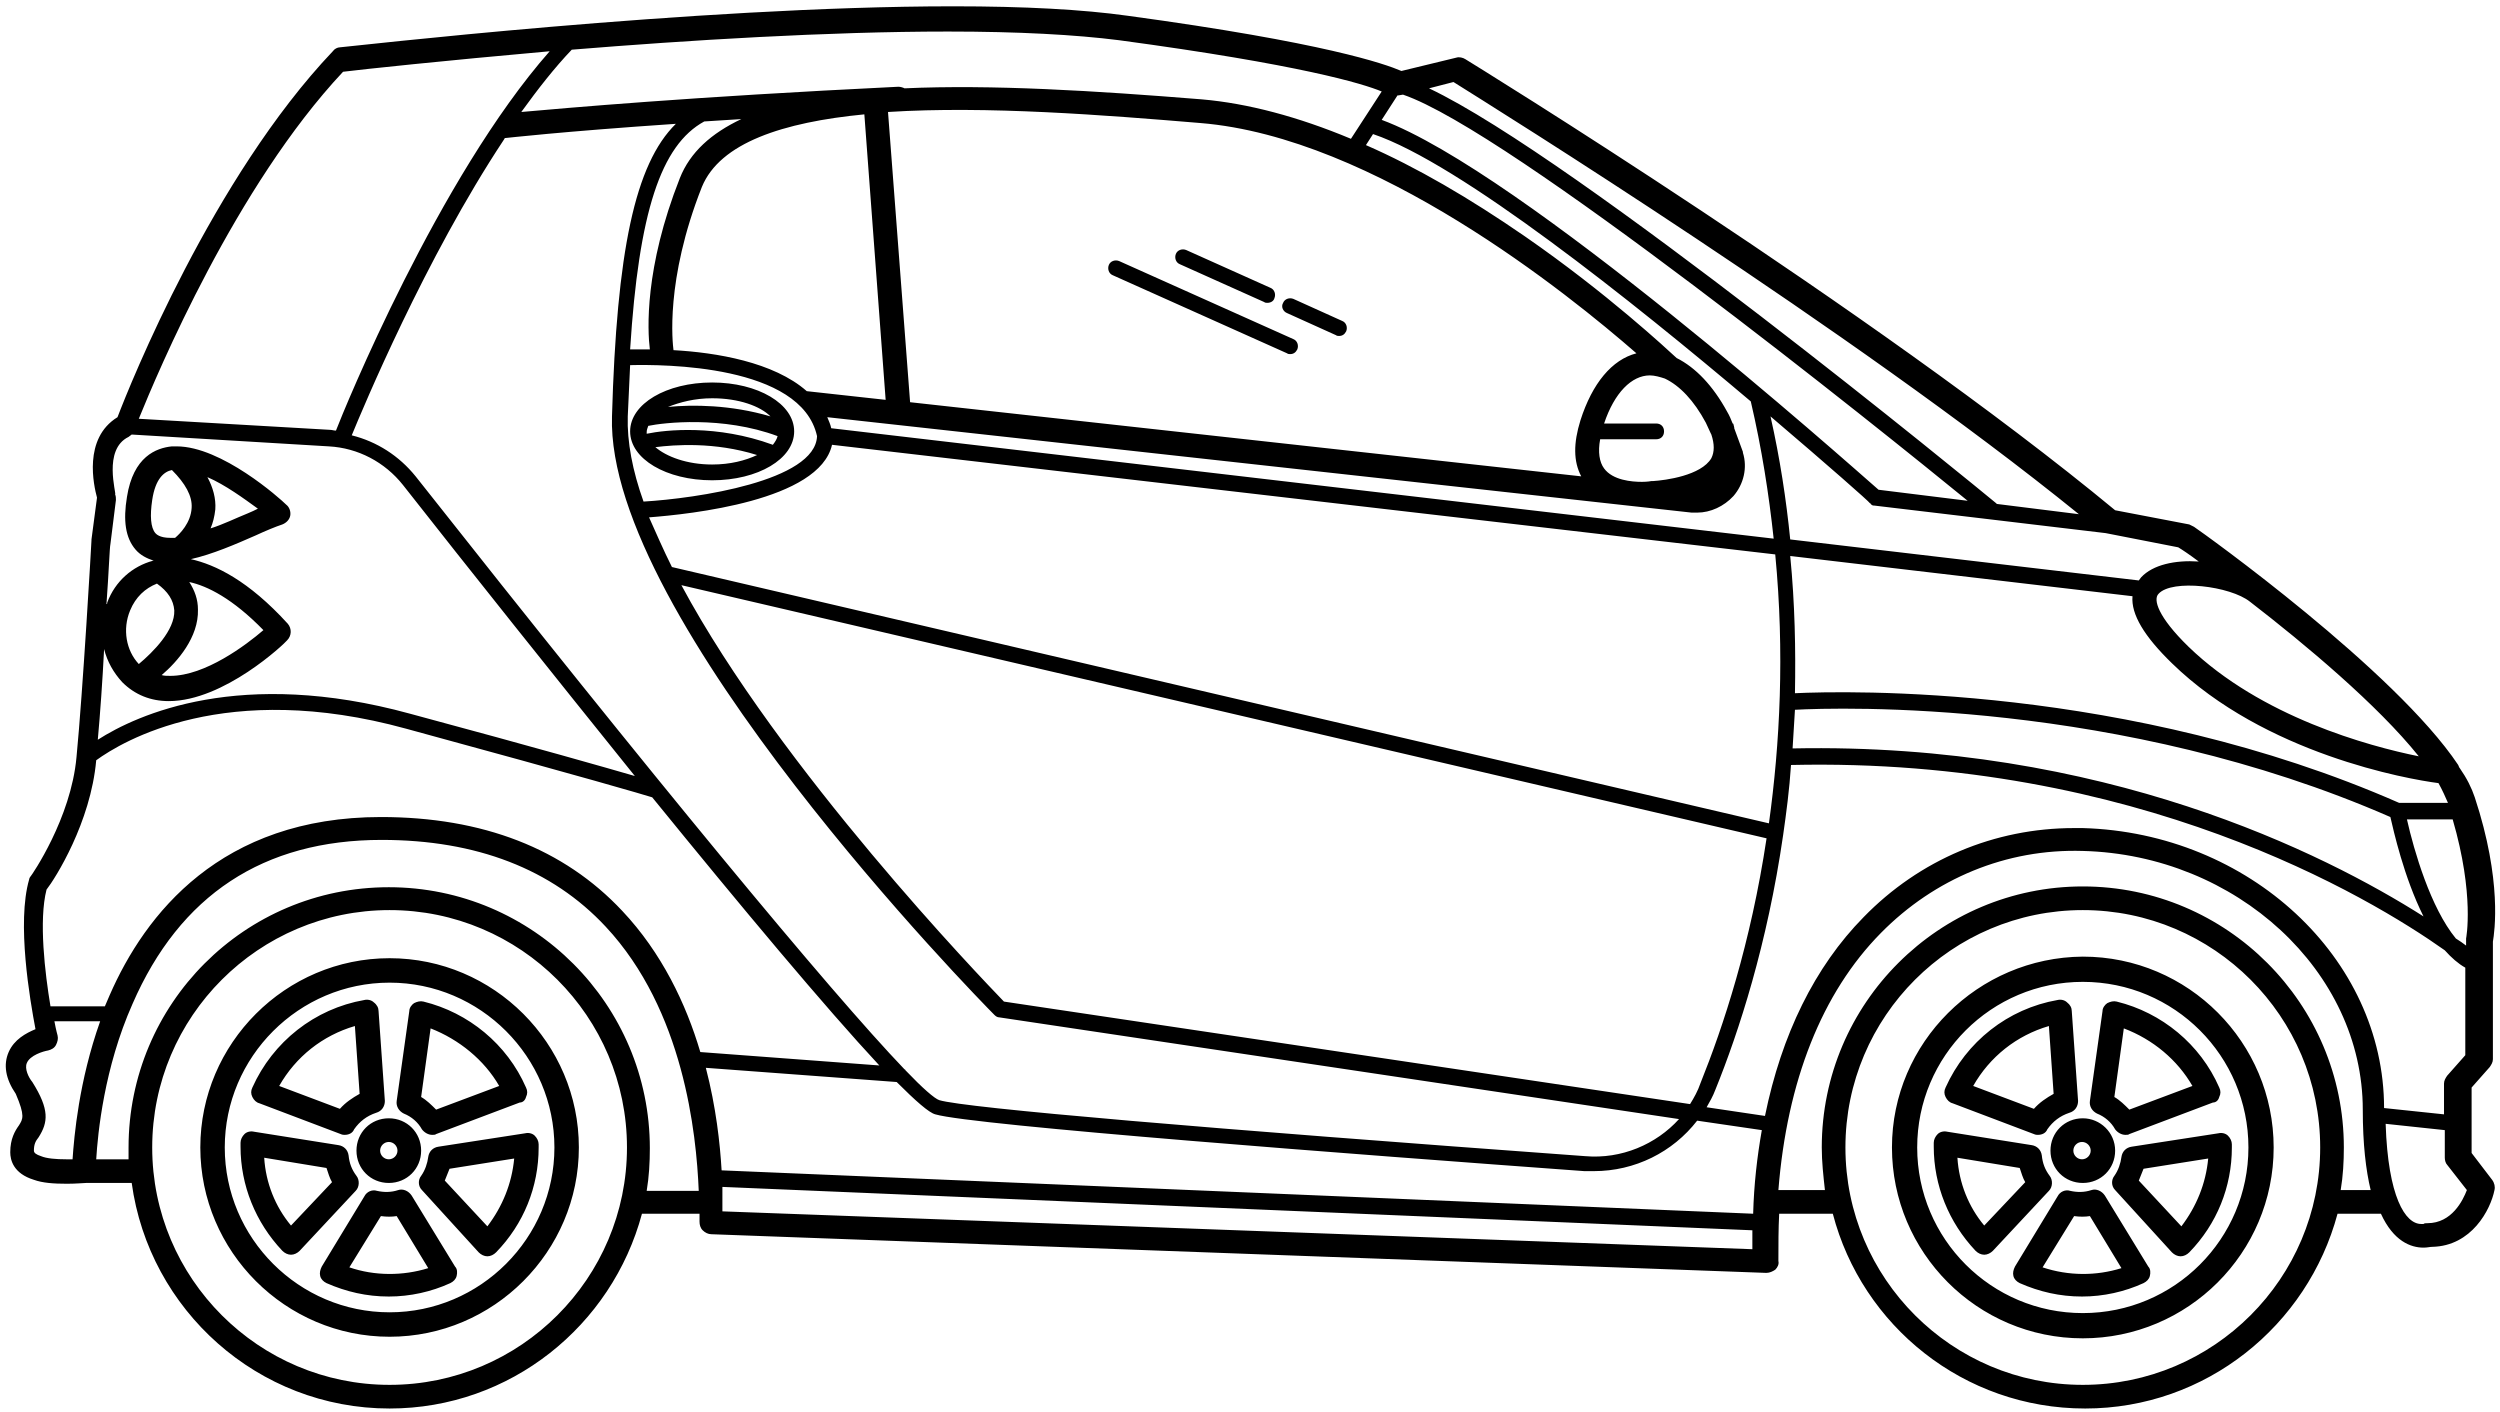 
<svg width="317px" height="179px" viewBox="0 0 317 179" version="1.1" xmlns="http://www.w3.org/2000/svg" xmlns:xlink="http://www.w3.org/1999/xlink">

    <g id="Page-1" stroke="none" stroke-width="1" fill="none" fill-rule="evenodd">
        <g id="mercedes-benz-car-04" transform="translate(409, -160) scale(-1, 1) translate(-409, 160)translate(159, -410)" fill="currentColor" fill-rule="nonzero">
            <path d="M497.4,447.8 C497.2,447.3 497.4,446.7 497.9,446.5 L508.6,441.7 C509.1,441.5 509.7,441.7 509.9,442.2 C510.1,442.7 509.9,443.3 509.4,443.5 L498.7,448.3 C498.6,448.4 498.4,448.4 498.3,448.4 C497.9,448.4 497.5,448.2 497.4,447.8 Z M496.3,448.4 C496.1,447.9 495.5,447.7 495,447.9 L488.8,450.7 C488.3,450.9 488.1,451.5 488.3,452 C488.5,452.4 488.8,452.6 489.2,452.6 C489.3,452.6 489.5,452.6 489.6,452.5 L495.8,449.7 C496.3,449.5 496.6,448.9 496.3,448.4 Z M517.1,443.1 L495,453 C494.5,453.2 494.3,453.8 494.5,454.3 C494.7,454.7 495,454.9 495.4,454.9 C495.5,454.9 495.7,454.9 495.8,454.8 L517.9,444.9 C518.4,444.7 518.6,444.1 518.4,443.6 C518.2,443.1 517.6,442.9 517.1,443.1 Z M656.6,552.7 C657.1,553.4 657.7,554.4 657.7,556.1 C657.7,557.1 657.3,558.8 654.7,559.6 C653.6,560 652.2,560.1 650.5,560.1 C650.5,560.1 650.5,560.1 650.5,560.1 C649.3,560.1 648.4,560 648.1,560 L642.4,560 C642.4,560 642.3,560 642.3,560 C640.1,576.1 626.3,588.6 609.6,588.6 C594.3,588.6 581.4,578.1 577.6,563.9 L570.3,563.9 C570.3,564.5 570.3,564.9 570.3,564.9 C570.3,565.3 570.2,565.7 569.9,566 C569.6,566.3 569.2,566.5 568.8,566.5 L435.1,571.4 C435.1,571.4 435.1,571.4 435,571.4 C434.6,571.4 434.2,571.2 433.9,571 C433.6,570.7 433.4,570.3 433.5,569.9 C433.5,567.8 433.5,565.8 433.4,563.9 L426.6,563.9 C422.9,578.1 410,588.6 394.6,588.6 C379.3,588.6 366.4,578.1 362.6,563.9 L357.1,563.9 C355.5,567.4 353.3,568.2 351.7,568.2 C351.2,568.2 350.9,568.1 350.6,568.1 C345.6,568 343.2,563.4 342.7,560.9 C342.6,560.5 342.7,560 343,559.6 L345.6,556.2 L345.6,547.9 L343.3,545.3 C343.1,545 342.9,544.7 342.9,544.3 L342.9,529.4 C342.7,528.2 341.7,521.7 345.2,511.1 C345.6,509.9 346.2,508.7 347.1,507.4 C347.2,507.3 347.2,507.2 347.3,507 C355.3,495 379.6,477.6 380.8,476.8 C381,476.7 381.2,476.6 381.4,476.5 L390.8,474.7 C421.5,449.3 472.7,417.8 473.2,417.5 C473.5,417.3 474,417.2 474.3,417.3 L481.3,419 C483.4,418.1 491,415.4 516,412 C521.7,411.2 529.1,410.8 538.1,410.8 C571,410.8 615.4,416 615.9,416 C616.2,416 616.6,416.2 616.8,416.5 C632,432.5 642.5,458.7 644.1,462.9 C648.5,465.6 647.1,471.6 646.7,473.1 L647.4,478.4 C647.4,478.4 647.4,478.5 647.4,478.5 C647.4,478.7 648.5,497.8 649.3,506 C650,513.8 655,521 655.1,521.1 C655.2,521.2 655.3,521.4 655.3,521.5 C656.9,527 655.2,536.8 654.5,540.5 C655.7,541 657.2,541.8 657.9,543.4 C658.6,545 658.3,546.8 657,548.7 C655.8,551.5 656.1,551.9 656.6,552.7 Z M646.8,506.4 C646.8,506.4 646.8,506.4 646.8,506.4 C643.5,504 630.4,496.1 607.5,502.4 C584,508.8 577.6,510.7 576.3,511.1 C565,525 554.3,537.8 547.5,545.1 L570.2,543.4 C572,537.3 575.1,530.8 580.1,525.5 C587.5,517.6 597.8,513.6 610.7,513.6 C631,513.6 640.6,525.9 645.1,536.2 C645.3,536.7 645.5,537.1 645.7,537.6 L652.6,537.6 C653.3,533.4 654.1,526.7 653.1,522.8 C652,521.4 647.5,514.3 646.8,506.4 Z M569.5,545.4 L545.3,547.2 C542.9,549.6 541.2,551.1 540.4,551.3 C535.7,552.7 486.8,556.4 458.1,558.5 C457.7,558.5 457.3,558.5 456.9,558.5 C451.7,558.5 446.9,556.1 443.8,552.1 L435.6,553.3 C436.2,556.7 436.6,560.2 436.7,563.9 L567.5,558.4 C567.7,555 568.2,550.4 569.5,545.4 Z M394.9,515 C395.2,515 395.6,515 396,515 C406.1,515 415.6,519 422.7,526.3 C428.9,532.6 433.1,541.2 435.2,551.5 L442.6,550.4 C442.2,549.7 441.8,549 441.5,548.2 C438.5,540.8 434.9,529.7 432.9,515.9 C432.9,515.9 432.9,515.9 432.9,515.9 C432.9,515.9 432.9,515.9 432.9,515.9 C432.5,513.1 432.1,510.1 431.9,507 C388.1,506 358.6,523.7 349,530.5 C348.2,531.4 347.3,532.2 346.4,532.7 L346.4,543.8 L348.7,546.4 C348.9,546.7 349.1,547 349.1,547.4 L349.1,551.3 L356.7,550.5 C356.7,531.5 373.8,515.6 394.9,515 Z M346.3,529.3 L346.3,529.9 C346.7,529.6 347.1,529.3 347.6,529 C350.8,525.1 352.9,517.9 353.8,513.9 L348,513.9 C345.2,523.5 346.3,529 346.3,529 C346.3,529 346.3,529.2 346.3,529.3 Z M348.6,511.8 L354.8,511.8 C389.2,496.7 425,497.6 431.4,497.9 C431.3,492.4 431.4,486.6 432,480.5 L388.6,485.6 C388.8,487.9 387.1,490.7 383.6,494.1 C371.8,505.6 353.7,508.8 349.8,509.3 C349.3,510.2 348.9,511.1 348.6,511.8 Z M483.8,425.2 L481.8,422.1 C481.8,422.1 481.7,422.1 481.7,422.1 L481.1,422 C467.6,426.6 420.4,464.6 409.5,473.5 L420.8,472.1 C424.7,468.7 466.2,431.7 483.8,425.2 Z M437,460.9 C435.6,466.9 434.7,472.7 434.1,478.3 L553.6,464.3 C553.7,463.8 553.9,463.4 554.1,462.9 L444.5,475 C444.3,475 444.1,475 443.8,475 C442.1,475 440.4,474.2 439.2,472.9 C437.9,471.4 437.4,469.3 438,467.4 C438,467.4 438,467.3 438,467.3 L439.1,464.3 C439.1,464.3 439.1,464.2 439.1,464.2 L439.2,463.8 C439.2,463.8 439.2,463.7 439.3,463.7 C439.5,463.2 439.7,462.7 440,462.2 C441.8,458.9 444,456.6 446.4,455.4 C447.6,454.3 455.2,447.2 465.6,440 C472.7,435.1 479.4,431.2 485.8,428.4 L484.9,427 C473.9,430.7 451.9,448.3 437,460.9 C437,460.8 437,460.8 437,460.9 Z M594.9,427.5 C594.8,427.5 588,426.7 573.3,425.7 C578.5,430.8 580.8,441.9 581.4,462.8 C582.2,488.4 534.9,536.7 532.9,538.7 C532.7,538.9 532.5,539 532.3,539 L446.1,551.9 C449,555.1 453.4,557 458,556.6 C506,553.1 536.6,550.5 539.9,549.5 C540.5,549.3 542,548 544.2,545.7 C544.2,545.6 544.3,545.6 544.3,545.6 C553.7,535.8 576.4,508.3 606.3,470.4 C608.4,467.8 611.2,466 614.4,465.2 C613,461.8 605.1,442.8 595.1,427.7 C595,427.5 595,427.5 594.9,427.5 Z M444.7,550 L531.7,537 C534.4,534.2 560.1,507.5 572.6,484.2 L435,516.3 C437,529.6 440.5,540.2 443.4,547.4 C443.7,548.3 444.2,549.2 444.7,550 Z M351.7,526.2 C364.3,518.2 392.3,504.1 431.7,504.9 C431.6,503.3 431.5,501.6 431.4,500 C425.8,499.7 390.2,498.6 355.9,513.6 C355.5,515.3 354.2,521.2 351.7,526.2 Z M570,433.7 C567.7,428.1 559.7,425.5 549.4,424.5 L546.7,460.7 L556.7,459.6 C560.9,455.9 568.2,454.7 573.6,454.4 C573.7,453.6 574.7,445.6 570,433.7 Z M555.4,465.3 C555.6,471 570.7,473.2 577.4,473.6 C578.8,469.7 579.5,466 579.4,462.8 C579.3,460.5 579.2,458.4 579.1,456.3 C575,456.2 557.4,456.2 555.4,465.3 Z M565,425.1 C568.8,426.9 571.5,429.3 572.8,432.6 C577.3,444 576.9,451.9 576.6,454.3 C577.6,454.3 578.4,454.3 579.1,454.3 C578,436.9 575.2,428.4 569.7,425.4 C568.2,425.3 566.6,425.2 565,425.1 Z M506.8,425.6 C484.7,427.4 460.1,447.3 451.5,454.8 C454.6,455.6 457.1,458.6 458.6,463.3 C459.5,466.2 459.5,468.5 458.5,470.4 L543.6,461 L546.4,424.2 C533.9,423.4 518.8,424.6 506.8,425.6 Z M442.7,463.6 C442.5,464 442.3,464.5 442.1,464.9 L442,465.1 C441.6,466.3 441.6,467.3 442,468.1 C443.3,470.3 447.8,470.9 449.4,471 C449.5,471 449.5,471 449.6,471 C449.6,471 450.1,471.1 450.8,471.1 C452.1,471.1 454.5,470.9 455.6,469.4 C456.2,468.6 456.4,467.3 456.1,465.7 L449,465.7 C448.4,465.7 448,465.3 448,464.7 C448,464.1 448.4,463.7 449,463.7 L455.6,463.7 C454.3,459.8 452.1,457.6 449.8,457.6 C449.2,457.6 448.5,457.8 447.9,458 C447.9,458 447.9,458 447.9,458 C446,458.9 444.2,460.8 442.7,463.6 Z M433.9,480.3 C432.7,492.8 433.3,504.3 434.7,514.4 L573.8,481.9 C574.9,479.7 575.8,477.6 576.7,475.6 C571.5,475.2 555.1,473.5 553.5,466.4 L433.9,480.3 Z M642.7,465.4 C642.6,465.3 642.4,465.2 642.3,465.1 L617.3,466.6 C613.6,466.8 610.2,468.6 607.9,471.5 C599.5,482.2 588.8,495.6 578.5,508.4 C582.3,507.3 590.3,505 607,500.5 C628.5,494.6 641.6,500.6 646.6,503.8 C646.3,500.5 646,496.3 645.8,492.3 C645.4,493.9 644.6,495.3 643.5,496.5 C641.9,498.1 639.9,498.9 637.6,498.9 C637.6,498.9 637.6,498.9 637.6,498.9 C630.6,498.9 622.9,491.6 622.6,491.2 C622,490.6 622,489.7 622.5,489.1 C627.5,483.6 631.7,481.6 634.8,480.9 C632.1,480.3 629.1,479 626.6,477.9 C625.3,477.3 624.1,476.8 623.2,476.5 C622.7,476.3 622.3,475.9 622.2,475.4 C622.1,474.9 622.3,474.3 622.7,474 C623.5,473.2 630.9,466.6 636.6,466.6 C636.7,466.6 636.8,466.6 636.9,466.6 C637,466.6 637.1,466.6 637.2,466.6 C639.2,466.8 642.1,467.9 642.9,473 C643.4,476 643.1,478.2 641.8,479.7 C641.2,480.4 640.4,480.8 639.5,481.1 C639.5,481.1 639.6,481.1 639.6,481.1 C642.2,481.8 644.4,483.7 645.4,486.4 C645.4,486.5 645.4,486.6 645.5,486.6 C645.2,482.5 645.1,479.4 645,479 L644.3,473.4 C644.3,473.2 644.3,472.9 644.4,472.7 C644.2,472.6 646,467 642.7,465.4 Z M637.2,469.6 C635.5,471.3 634.6,472.9 634.7,474.4 C634.8,476.3 636.2,477.7 636.8,478.2 C637,478.2 637.2,478.2 637.4,478.2 C638.8,478.2 639.2,477.7 639.3,477.6 C639.9,476.9 640,475.4 639.7,473.4 C639.3,470.7 638.2,469.8 637.2,469.6 Z M631.7,474.6 C631.6,473.2 632,471.8 632.7,470.5 C630.4,471.5 628.1,473.2 626.3,474.5 C626.7,474.7 627.1,474.9 627.6,475.1 C629.1,475.7 630.7,476.5 632.3,477 C632,476.3 631.8,475.5 631.7,474.6 Z M633.9,487.3 C633.9,486 634.3,484.9 635,483.8 C632.7,484.3 629.5,485.9 625.6,489.9 C627.8,491.8 633,495.7 637.4,495.7 C637.8,495.7 638.2,495.7 638.5,495.6 C636.5,493.9 633.8,490.8 633.9,487.3 Z M642.5,487.4 C641.8,485.7 640.6,484.6 639.1,484 C637.7,485 637,486.1 636.9,487.4 C636.8,489.9 639.6,492.7 641.4,494.2 C643,492.5 643.5,489.8 642.5,487.4 Z M615.5,419.1 C613.1,418.8 602.8,417.7 589.3,416.5 C603.4,432.5 615.4,462 616.4,464.6 C616.7,464.6 616.9,464.5 617.2,464.5 L641.4,463.1 C639,457.2 629.1,433.6 615.5,419.1 Z M483.8,421.6 L487.7,427.6 C494.4,424.8 500.8,423.1 506.6,422.6 C520.2,421.5 533.3,420.7 544.3,421.2 C544.5,421.1 544.8,421 545.1,421 C571.8,422.3 587.2,423.7 592.9,424.2 C590.8,421.3 588.7,418.6 586.5,416.3 C571.8,415.1 554,414 538.8,414 C529.9,414 522.6,414.4 517.1,415.1 C494.1,418.2 486.2,420.6 483.8,421.6 Z M395.4,475.2 L405.8,473.9 C405.8,473.9 405.9,473.8 405.9,473.8 C408.2,471.9 459.2,430 477.8,421.2 L474.7,420.4 C469.3,423.8 424.4,451.7 395.4,475.2 Z M380.2,481.2 C383.2,481 386,481.6 387.5,483.2 C387.6,483.3 387.7,483.5 387.8,483.6 L432,478.4 C432.5,473.4 433.3,468.1 434.5,462.8 C427.1,469.1 422,473.6 421.9,473.8 C421.9,473.8 421.8,473.8 421.8,473.9 C421.8,473.9 421.7,474 421.7,474 C421.6,474 421.6,474.1 421.5,474.1 C421.5,474.1 421.4,474.1 421.4,474.1 L392,477.6 L382.8,479.4 C382.3,479.7 381.4,480.3 380.2,481.2 Z M352.3,505.9 C358.7,504.6 372.3,500.9 381.5,492 C385.4,488.2 386,486 385.3,485.3 C383.6,483.4 376.2,484.3 373.7,486.3 C366.7,491.7 357.5,499.4 352.3,505.9 Z M356.5,552.5 L349,553.3 L349,556.8 C349,557.1 348.9,557.5 348.7,557.7 L346.2,560.9 C346.7,562.2 348.1,565.1 351.2,565.1 C351.4,565.1 351.6,565.1 351.7,565.2 C351.7,565.2 351.8,565.2 352,565.2 C354,565.2 356.2,561.8 356.5,552.5 Z M425,555.5 C425,538.9 411.5,525.4 394.9,525.4 C378.3,525.4 364.8,538.9 364.8,555.5 C364.8,572.1 378.3,585.6 394.9,585.6 C411.5,585.6 425,572.1 425,555.5 Z M433.5,560.9 C432.4,547.1 428,535.9 420.5,528.3 C413.7,521.4 404.6,517.6 394.9,517.9 C375.4,518.4 359.4,533.2 359.4,550.7 C359.4,555.1 359,558.4 358.4,560.9 L362.2,560.9 C361.9,559.1 361.8,557.3 361.8,555.5 C361.8,537.3 376.6,522.4 394.9,522.4 C413.1,522.4 428,537.2 428,555.5 C428,557.3 427.8,559.1 427.6,560.9 L433.5,560.9 Z M567.4,563.6 C567.4,562.8 567.4,561.8 567.4,560.5 L436.8,566 C436.8,566.8 436.8,567.6 436.8,568.4 L567.4,563.6 Z M639.7,555.5 C639.7,538.9 626.2,525.4 609.6,525.4 C593,525.4 579.5,538.9 579.5,555.5 C579.5,572.1 593,585.6 609.6,585.6 C626.2,585.6 639.7,572.1 639.7,555.5 Z M642.7,555.5 C642.7,556 642.7,556.5 642.7,557 L646.8,557 C646.6,553.7 645.8,545.4 642.2,537.3 C636.2,523.5 625.6,516.5 610.6,516.5 C598.6,516.5 589,520.2 582.2,527.5 C572.3,538.1 570.7,553.7 570.4,561 L577,561 C576.7,559.2 576.6,557.4 576.6,555.6 C576.6,537.4 591.4,522.5 609.7,522.5 C628,522.5 642.7,537.3 642.7,555.5 Z M655.6,544.8 C655.2,543.8 653.5,543.3 652.9,543.2 C652.5,543.1 652.1,542.9 651.9,542.5 C651.7,542.1 651.6,541.7 651.7,541.3 C651.7,541.3 651.9,540.6 652.1,539.5 L646.3,539.5 C649,547.1 649.6,554.1 649.8,557 C650.1,557 650.3,557 650.6,557 C650.6,557 650.6,557 650.6,557 C651.9,557 653.1,556.9 653.8,556.6 C654.4,556.4 654.7,556.2 654.7,555.9 C654.7,555.1 654.5,554.7 654.1,554.2 C652.9,552.3 652.7,550.7 654.9,547.2 C655.4,546.6 655.9,545.5 655.6,544.8 Z M419.1,555.5 C419.1,568.8 408.3,579.7 394.9,579.7 C381.6,579.7 370.7,568.9 370.7,555.5 C370.7,542.2 381.5,531.3 394.9,531.3 C408.2,531.4 419.1,542.2 419.1,555.5 Z M415.9,555.5 C415.9,543.9 406.5,534.5 394.9,534.5 C383.3,534.5 373.9,543.9 373.9,555.5 C373.9,567.1 383.3,576.5 394.9,576.5 C406.5,576.5 415.9,567.1 415.9,555.5 Z M403.5,570.6 C403.7,571 403.8,571.4 403.7,571.8 C403.6,572.2 403.3,572.5 402.9,572.7 C400.4,573.8 397.8,574.4 395,574.4 C392.3,574.4 389.6,573.8 387.2,572.7 C386.8,572.5 386.5,572.2 386.4,571.8 C386.3,571.4 386.3,570.9 386.6,570.6 L392.1,561.6 C392.5,561 393.2,560.7 393.8,560.9 C394.7,561.2 395.6,561.2 396.5,561 C397.1,560.8 397.8,561.1 398.1,561.7 L403.5,570.6 Z M400,570.7 L396,564.2 C395.3,564.3 394.6,564.3 394,564.2 L390,570.8 C393.2,571.8 396.7,571.8 400,570.7 Z M412.3,547.9 C412.5,548.3 412.5,548.7 412.3,549.1 C412.1,549.5 411.8,549.8 411.4,549.9 L401.1,553.8 C400.9,553.9 400.7,553.9 400.6,553.9 C400.1,553.9 399.6,553.7 399.4,553.2 C398.7,552.2 397.8,551.5 396.6,551.1 C395.9,550.9 395.5,550.3 395.5,549.6 L396.3,538.2 C396.3,537.8 396.5,537.4 396.9,537.1 C397.2,536.8 397.7,536.7 398.1,536.8 C404.4,537.9 409.7,542.1 412.3,547.9 Z M408.8,547.7 C406.7,544 403.3,541.3 399.2,540.1 L398.6,548.7 C399.5,549.2 400.4,549.8 401.1,550.6 L408.8,547.7 Z M412.1,553.5 C412.5,553.4 413,553.5 413.3,553.8 C413.6,554.1 413.8,554.5 413.8,554.9 L413.8,555 C413.8,555.1 413.8,555.3 413.8,555.4 C413.8,560.3 411.9,565 408.5,568.6 C408.2,568.9 407.8,569.1 407.4,569.1 C407.4,569.1 407.4,569.1 407.4,569.1 C407,569.1 406.6,568.9 406.3,568.6 L399.2,561 C398.7,560.5 398.7,559.6 399.1,559.1 C399.7,558.3 400,557.5 400.1,556.5 C400.2,555.8 400.7,555.3 401.4,555.2 L412.1,553.5 Z M410.8,556.8 L402.9,558.1 C402.7,558.7 402.5,559.4 402.2,559.9 L407.4,565.4 C409.4,563 410.6,560 410.8,556.8 Z M377.6,549.1 C377.4,548.7 377.4,548.3 377.6,547.9 C380,542.4 384.9,538.4 390.6,537 C391,536.9 391.4,537 391.8,537.2 C392.1,537.4 392.4,537.8 392.4,538.2 L394,549.6 C394.1,550.3 393.7,550.9 393.1,551.2 C392.1,551.6 391.3,552.3 390.8,553.2 C390.5,553.6 390,553.9 389.5,553.9 C389.3,553.9 389.1,553.9 389,553.8 L378.4,549.8 C378,549.8 377.7,549.5 377.6,549.1 Z M381,547.7 L389,550.7 C389.6,550.1 390.2,549.5 390.9,549.1 L389.7,540.4 C386,541.8 382.9,544.4 381,547.7 Z M390.8,560.9 L383.6,568.8 C383.3,569.1 382.9,569.3 382.5,569.3 C382.5,569.3 382.5,569.3 382.5,569.3 C382.1,569.3 381.7,569.1 381.4,568.8 C377.9,565.2 376,560.5 376,555.5 L376,555.1 C376,554.7 376.2,554.3 376.5,554 C376.8,553.7 377.3,553.6 377.7,553.7 L388.7,555.4 C389.4,555.5 389.9,556 390,556.7 C390.1,557.5 390.4,558.4 390.9,559.1 C391.3,559.6 391.3,560.4 390.8,560.9 Z M387.8,559.7 C387.6,559.2 387.4,558.7 387.2,558.2 L379,556.9 C379.3,560.1 380.5,563 382.4,565.5 L387.8,559.7 Z M394.9,551.8 C397.2,551.8 399,553.6 399,555.9 C399,558.2 397.2,560 394.9,560 C392.6,560 390.8,558.2 390.8,555.9 C390.8,553.6 392.7,551.8 394.9,551.8 Z M393.9,555.9 C393.9,556.5 394.4,557 395,557 C395.6,557 396.1,556.5 396.1,555.9 C396.1,555.3 395.6,554.8 395,554.8 C394.4,554.8 393.9,555.3 393.9,555.9 Z M633.6,555.5 C633.6,568.7 622.8,579.5 609.6,579.5 C596.4,579.5 585.6,568.7 585.6,555.5 C585.6,542.3 596.4,531.5 609.6,531.5 C622.8,531.5 633.6,542.3 633.6,555.5 Z M630.5,555.5 C630.5,544 621.1,534.6 609.6,534.6 C598.1,534.6 588.7,544 588.7,555.5 C588.7,567 598.1,576.4 609.6,576.4 C621.1,576.4 630.5,567 630.5,555.5 Z M618.2,570.6 C618.4,571 618.5,571.4 618.4,571.8 C618.3,572.2 618,572.5 617.6,572.7 C615.1,573.8 612.5,574.4 609.7,574.4 C607,574.4 604.3,573.8 601.9,572.7 C601.5,572.5 601.2,572.2 601.1,571.8 C601,571.4 601,570.9 601.3,570.6 L606.8,561.6 C607.2,561 607.9,560.7 608.5,560.9 C609.4,561.2 610.3,561.2 611.2,561 C611.8,560.8 612.5,561.1 612.8,561.7 L618.2,570.6 Z M614.7,570.7 L610.7,564.2 C610,564.3 609.3,564.3 608.7,564.2 L604.7,570.8 C607.9,571.8 611.5,571.8 614.7,570.7 Z M627,547.9 C627.2,548.3 627.2,548.7 627,549.1 C626.8,549.5 626.5,549.8 626.1,549.9 L615.8,553.8 C615.6,553.9 615.4,553.9 615.3,553.9 C614.8,553.9 614.3,553.7 614.1,553.2 C613.4,552.2 612.5,551.5 611.3,551.1 C610.6,550.9 610.2,550.3 610.2,549.6 L611,538.2 C611,537.8 611.2,537.4 611.6,537.1 C611.9,536.8 612.4,536.7 612.8,536.8 C619.1,537.9 624.4,542.1 627,547.9 Z M623.6,547.7 C621.5,544 618.1,541.3 614,540.1 L613.4,548.7 C614.3,549.2 615.2,549.8 615.9,550.6 L623.6,547.7 Z M626.8,553.5 C627.2,553.4 627.7,553.5 628,553.8 C628.3,554.1 628.5,554.5 628.5,554.9 L628.5,555 C628.5,555.1 628.5,555.3 628.5,555.4 C628.5,560.3 626.6,565 623.2,568.6 C622.9,568.9 622.5,569.1 622.1,569.1 C622.1,569.1 622.1,569.1 622.1,569.1 C621.7,569.1 621.3,568.9 621,568.6 L613.9,561 C613.4,560.5 613.4,559.6 613.8,559.1 C614.4,558.3 614.7,557.5 614.8,556.5 C614.9,555.8 615.4,555.3 616.1,555.2 L626.8,553.5 Z M625.5,556.8 L617.6,558.1 C617.4,558.7 617.2,559.4 616.9,559.9 L622.1,565.4 C624.1,563 625.3,560 625.5,556.8 Z M592.3,549.1 C592.1,548.7 592.1,548.3 592.3,547.9 C594.7,542.4 599.6,538.4 605.3,537 C605.7,536.9 606.1,537 606.5,537.2 C606.8,537.4 607.1,537.8 607.1,538.2 L608.7,549.6 C608.8,550.3 608.4,550.9 607.8,551.2 C606.8,551.6 606,552.3 605.5,553.2 C605.2,553.6 604.7,553.9 604.2,553.9 C604,553.9 603.8,553.9 603.7,553.8 L593.1,549.8 C592.7,549.8 592.4,549.5 592.3,549.1 Z M595.7,547.7 L603.7,550.7 C604.3,550.1 604.9,549.5 605.6,549.1 L604.4,540.4 C600.8,541.8 597.6,544.4 595.7,547.7 Z M605.5,560.9 L598.3,568.8 C598,569.1 597.6,569.3 597.2,569.3 C597.2,569.3 597.2,569.3 597.2,569.3 C596.8,569.3 596.4,569.1 596.1,568.8 C592.6,565.2 590.7,560.5 590.7,555.5 C590.7,555.4 590.7,555.3 590.7,555.2 L590.7,555.1 C590.7,554.7 590.9,554.3 591.2,554 C591.5,553.7 592,553.6 592.4,553.7 L603.4,555.4 C604.1,555.5 604.6,556 604.7,556.7 C604.8,557.5 605.1,558.4 605.6,559.1 C606,559.6 606,560.4 605.5,560.9 Z M602.6,559.7 C602.4,559.2 602.2,558.7 602,558.2 L593.8,556.9 C594.1,560.1 595.3,563 597.2,565.5 L602.6,559.7 Z M609.7,551.8 C612,551.8 613.8,553.6 613.8,555.9 C613.8,558.2 612,560 609.7,560 C607.4,560 605.6,558.2 605.6,555.9 C605.6,553.6 607.4,551.8 609.7,551.8 Z M608.6,555.9 C608.6,556.5 609.1,557 609.7,557 C610.3,557 610.8,556.5 610.8,555.9 C610.8,555.3 610.3,554.8 609.7,554.8 C609.1,554.8 608.6,555.3 608.6,555.9 Z M558.3,464.7 C558.3,461.2 562.9,458.5 568.7,458.5 C574.5,458.5 579.1,461.2 579.1,464.7 C579.1,468.2 574.5,470.9 568.7,470.9 C562.9,470.9 558.3,468.2 558.3,464.7 Z M560.4,465.3 C560.5,465.7 560.7,466 561,466.4 C568.1,463.8 574.6,464.5 577,465 C577,464.9 577,464.9 577,464.8 C577,464.5 576.9,464.3 576.8,464 C574.9,463.6 567.4,462.7 560.4,465.3 Z M568.7,468.9 C571.9,468.9 574.5,467.9 575.9,466.7 C573.5,466.4 568.4,466 563,467.7 C564.5,468.4 566.4,468.9 568.7,468.9 Z M568.7,460.5 C565.3,460.5 562.6,461.5 561.3,462.8 C566.4,461.3 571.2,461.3 574.3,461.6 C572.8,461 570.9,460.5 568.7,460.5 Z" id="Shape"></path>
        </g>
    </g>
</svg>
